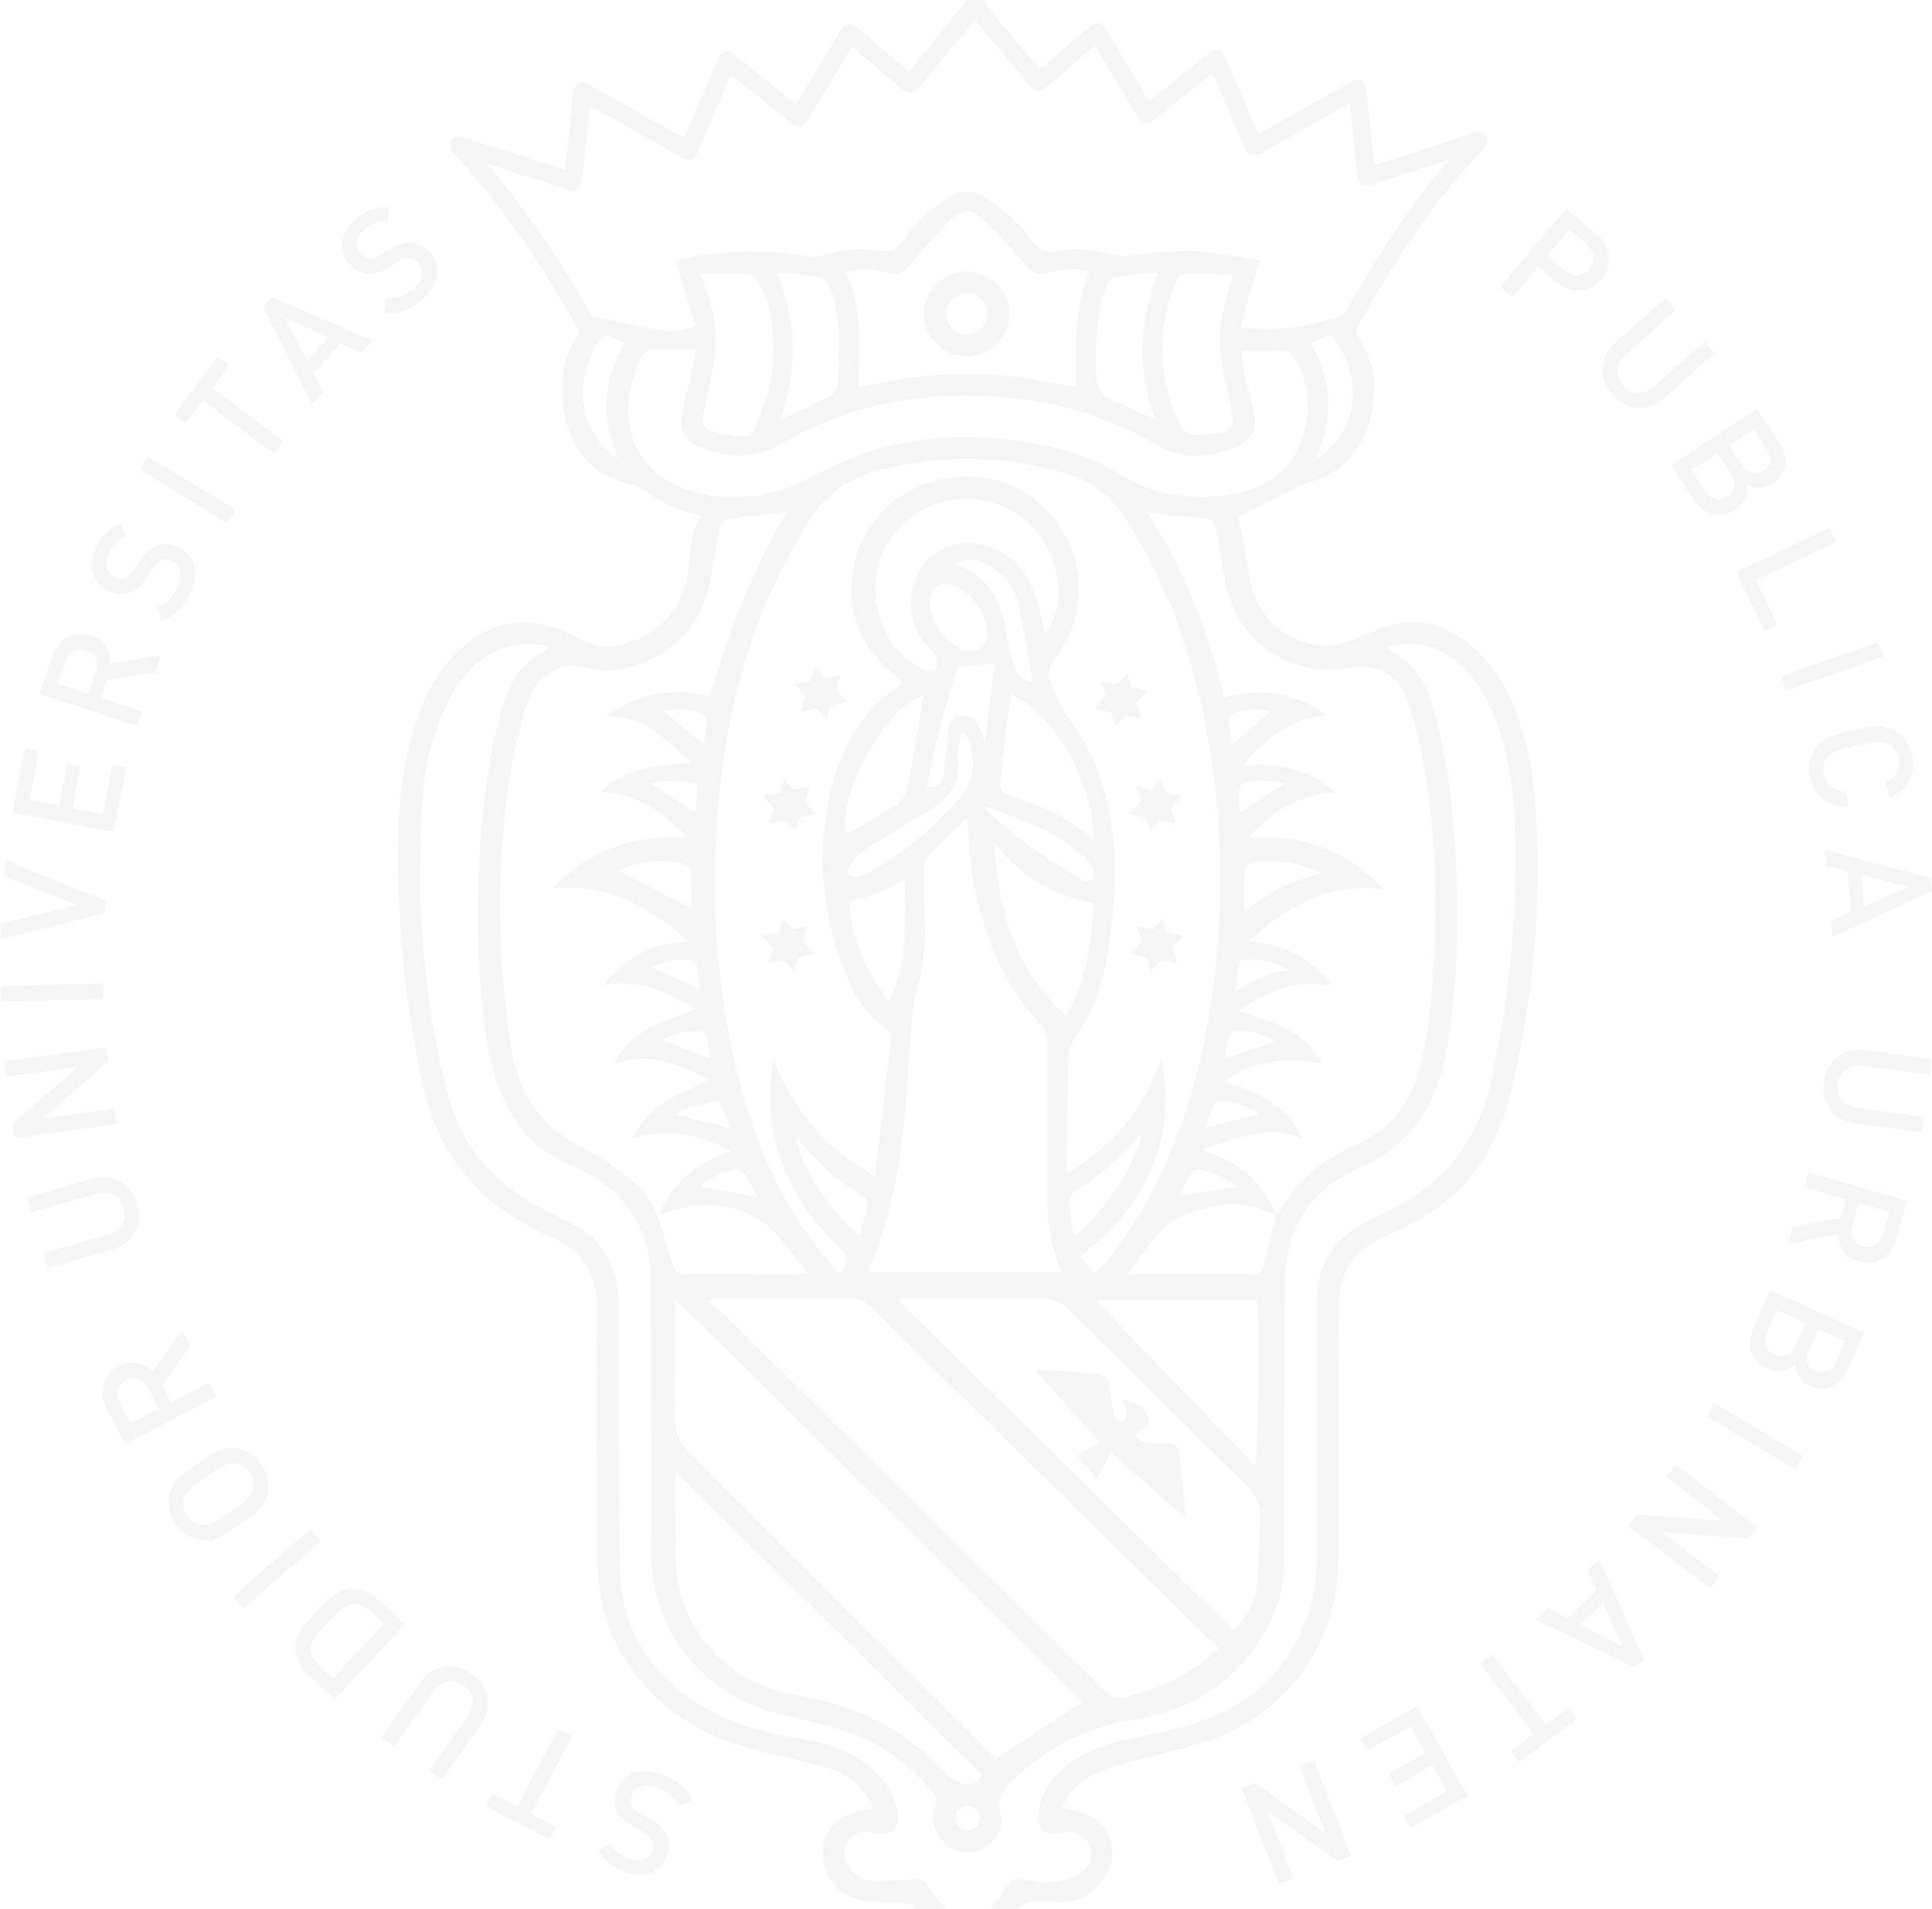 <svg width="506" height="500" viewBox="0 0 506 500" fill="none" xmlns="http://www.w3.org/2000/svg">
<path fill-rule="evenodd" clip-rule="evenodd" d="M256.366 -1C259.334 2.601 262.299 6.197 265.28 9.776C267.534 12.56 269.809 15.21 272.251 18.122C272.768 17.64 273.26 17.184 273.841 16.819C277.491 13.631 281.231 10.512 285.005 7.388C287.297 5.427 288.383 5.612 289.9 8.086C293.553 14.216 297.223 20.204 300.998 26.455C305.254 23.043 309.459 19.722 313.613 16.362C314.527 15.536 315.467 14.861 316.388 14.104C318.576 12.443 319.938 12.749 320.947 15.21C323.523 21.073 326.073 27.014 328.59 32.945C328.9 33.638 329.245 34.296 329.607 35.074C332.95 33.212 336.104 31.508 339.259 29.65C344.049 26.962 348.676 24.337 353.511 21.713C356.121 20.203 357.475 20.913 357.837 23.889C358.475 29.542 359.087 35.147 359.681 40.813C359.766 41.605 359.819 42.249 359.991 43.235C365.247 41.539 370.228 39.944 375.312 38.322C378.751 37.135 382.292 36.059 385.756 34.885C387.067 34.442 388.29 34.378 389.161 35.68C389.996 36.962 389.376 38.025 388.471 38.98C375.234 53.017 364.85 68.968 355.527 85.616C354.907 86.571 355.199 87.216 355.639 87.943C358.138 92.202 360.129 96.684 359.921 101.696C359.68 108.162 358.232 114.295 353.907 119.514C350.942 123.08 347.031 125.261 342.463 126.431C340.826 126.908 339.259 127.851 337.742 128.638C334.226 130.346 330.709 132.208 327.124 133.929C326.134 134.492 325.014 134.681 324.144 135C324.841 138.209 325.557 141.298 326.134 144.279C326.798 147.449 327.039 150.576 327.78 153.657C330.073 162.308 337.035 168.146 345.911 169.062C349.944 169.359 353.441 167.943 357.028 166.46C359.991 165.151 363.043 163.835 366.075 163.195C374.339 161.71 381.052 165.13 386.86 170.469C393.072 176.221 396.329 183.576 398.666 191.35C401.225 199.498 402.078 207.864 402.439 216.344C403.457 240.765 401.225 264.946 394.96 288.657C390.926 303.834 381.638 314.923 367.281 321.6C365.481 322.477 363.679 323.382 361.845 324.207C354.218 327.7 350.642 333.707 350.598 341.949C350.53 350.646 350.556 359.412 350.53 368.181C350.53 381.576 350.495 395.186 350.486 408.609C350.453 429.946 337.052 448.874 316.923 455.687C309.107 458.319 300.999 460.048 292.975 462.226C286.901 463.862 281.679 466.476 278.629 472.354C278.473 472.715 278.284 472.98 278.112 473.634C279.473 473.78 280.765 474.134 282.066 474.287C290.347 476.052 293.933 484.63 289.253 491.581C286.332 495.823 282.471 498.584 276.836 498.138C275.087 497.975 273.242 498.138 271.36 498.059C269.003 497.845 267.056 498.792 265.724 500.795C263.466 503.799 260.537 505.949 257.051 507.361C254.656 508.186 252.338 508.222 249.839 507.411C246.146 505.949 242.906 503.937 240.619 500.625C239.387 499.076 237.8 498.345 235.746 498.309C232.626 498.241 229.494 498.276 226.275 497.759C220.036 497.122 215.473 491.486 215.508 484.957C215.555 479.003 219.864 474.855 226.477 474.047C227.236 473.866 227.878 473.78 228.877 473.668C226.408 468.3 222.471 464.532 217.08 463.121C210.901 461.254 204.702 459.937 198.484 458.448C182.823 454.732 170.475 446.37 162.418 432.406C157.523 423.872 156.351 414.425 156.351 404.737C156.351 384.096 156.093 363.32 156.351 342.618C156.385 333.362 152.452 327.287 143.985 323.682C133.446 319.226 124.528 312.558 118.19 302.715C113.955 296.022 111.585 288.553 110.038 280.777C105.889 260.558 103.993 240.12 104.308 219.386C104.485 207.831 106.053 196.439 110.223 185.659C112.637 179.271 116.239 173.623 121.457 169.196C128.957 162.816 137.458 161.311 146.713 164.895C148.536 165.609 150.182 166.46 151.815 167.416C155.731 169.437 159.708 169.73 163.939 168.577C173.453 165.867 179.795 157.977 180.484 147.769C180.743 143.472 181.028 139.148 183.487 135.156C182.496 134.838 181.777 134.546 180.864 134.369C176.52 133.138 172.388 131.155 168.791 128.295C168.08 127.762 167.167 127.293 166.275 127.026C156.059 125.211 149.695 118.637 147.834 108.162C146.49 100.917 147.063 94.091 151.259 87.879C151.548 87.402 151.492 86.374 151.195 85.888C142.061 69.601 131.836 54.075 119.01 40.34C118.79 40.043 118.337 39.858 118.238 39.553C118.105 38.641 117.614 37.393 118.066 36.731C118.467 36.141 119.824 35.681 120.521 35.762C122.81 36.33 125.045 37.1 127.304 37.853C133.534 39.914 139.863 41.94 146.205 43.948C146.683 44.172 147.248 44.25 147.976 44.542C148.269 41.775 148.549 39.164 148.876 36.532C149.256 32.484 149.691 28.556 150.104 24.479C150.384 21.73 151.879 20.788 154.357 22.208C161.97 26.544 169.67 30.867 177.287 35.13C177.847 35.423 178.382 35.733 179.153 36.141C179.571 35.147 179.993 34.205 180.445 33.267C182.927 27.439 185.435 21.592 188.02 15.729C189.066 13.174 190.424 12.813 192.621 14.555C197.843 18.784 203.074 22.995 208.489 27.249C208.946 26.6 209.287 25.993 209.593 25.427C213.109 19.774 216.461 13.927 219.989 8.275C221.398 5.754 222.661 5.646 224.81 7.45C229.175 11.222 233.531 14.861 238.107 18.785C243.527 12.172 248.775 5.612 254.07 -0.999L256.366 -1ZM334.019 318.013C334.502 317.685 335.105 317.394 335.328 317.031C339.861 309.012 346.514 303.626 354.873 299.996C363.455 296.236 368.91 289.792 371.521 280.835C373.538 273.48 374.615 265.969 375.106 258.423C376.545 238.807 376.33 219.246 372.832 199.936C371.858 194.171 370.418 188.592 368.385 183.095C365.885 176.319 360.776 173.923 353.562 174.775C350.297 175.192 346.841 175.562 343.619 174.96C332.02 173.097 323.213 164.184 320.929 152.681C320.068 148.194 319.448 143.634 318.637 139.238C317.974 136.329 317.216 135.805 314.13 135.594C312.097 135.461 310.149 135.328 308.125 135.156C305.686 134.833 303.291 134.501 300.551 134.201C310.149 149.489 316.673 165.41 320.509 182.695C330.107 180.135 339.069 181.095 347.394 187.306C337.639 188.227 331.167 193.536 325.368 200.66C334.623 199.464 342.551 201.3 349.772 207.517C340.009 207.813 333.183 212.726 326.799 219.441C333.762 218.907 340.19 219.562 346.308 221.889C352.374 224.211 357.596 227.847 362.534 232.953C347.859 230.936 337.096 237.509 326.799 246.539C336.261 246.93 343.413 251.086 348.954 258.193C344.55 257.495 340.294 257.495 336.106 258.708C332.021 259.982 328.246 261.961 324.506 264.731C332.951 267.622 341.516 269.609 346.385 278.523C336.915 276.939 328.393 277.387 320.473 283.29C329.298 285.751 336.915 289.45 341.103 298.122C331.83 294.087 323.678 298.467 315.183 300.859C315.371 301.253 315.371 301.391 315.423 301.408C316.139 301.71 316.863 302.046 317.612 302.269C325.488 304.962 331.09 310.185 334.089 318.03C333.545 317.91 332.968 317.686 332.347 317.531C327.781 315.381 323.059 314.746 318.138 315.923C312.752 317.153 307.306 318.6 303.516 322.901C300.689 326.05 298.327 329.741 295.795 333.071C295.708 333.226 295.795 333.328 295.795 333.708H324.336C325.817 333.708 327.231 333.665 328.764 333.655C329.781 333.612 330.513 333.071 330.797 331.909C331.762 327.943 332.908 323.933 333.935 319.959C334.019 319.302 333.967 318.648 334.019 318.013ZM229.174 307.98C229.562 304.299 229.989 300.941 230.414 297.553C231.328 289.655 232.241 281.584 233.172 273.686C233.439 271.81 233.108 270.245 231.466 268.981C227.084 265.633 224.055 261.289 221.996 256.213C215.447 240.748 213.728 224.754 217.347 208.166C219.863 196.5 225.193 186.562 235.387 179.693C235.719 179.46 236.029 179.15 236.542 178.827C235.059 177.533 233.832 176.513 232.699 175.347C225.396 168.636 221.905 160.484 223.306 150.444C225.49 134.587 239.075 123.734 255.603 124.887C270.61 125.871 282.592 139.065 282.523 154.379C282.523 160.884 280.592 166.764 276.585 171.858C274.754 174.266 274.125 176.873 275.405 179.605C276.836 182.633 278.162 185.722 280.119 188.403C286.539 197.174 289.985 207.042 291.295 217.741C292.519 227.648 291.865 237.46 290.494 247.234C289.253 255.824 286.866 264.144 281.782 271.397C280.377 273.547 279.696 275.715 279.644 278.278C279.524 287.022 279.429 295.572 279.275 304.297C279.248 305.191 279.473 306.068 279.498 307.196C291.726 300.201 299.706 290.196 304.264 277.247C308.203 299.092 300.069 315.955 282.773 329.092C284.186 330.675 285.419 332.034 286.789 333.652C287.823 332.413 288.616 331.552 289.504 330.589C296.319 322.449 301.619 313.39 305.807 303.625C313.157 286.393 317.095 268.36 318.689 249.706C320.594 227.479 319.474 205.489 314.441 183.69C310.511 166.54 304.263 150.442 294.629 135.632C291.113 130.246 286.452 126.211 280.144 124.275C263.344 119.165 246.416 118.76 229.346 123.423C222.34 125.385 216.778 128.986 212.655 135.305C206.006 145.577 200.724 156.327 196.82 167.865C191.12 184.667 188.41 201.956 187.535 219.525C186.428 241.236 188.242 262.664 193.809 283.761C197.841 299.134 203.99 313.761 213.839 326.468C215.713 328.851 217.769 331.174 219.712 333.582C222.534 330.089 222.47 329.419 219.733 326.614C218.729 325.513 217.549 324.428 216.45 323.207C206.631 312.314 201.112 299.737 201.758 284.774C201.84 282.287 202.262 279.87 202.503 277.332C207.821 290.618 216.132 301.046 229.174 307.98ZM324.842 85.797C326.591 85.921 328.108 86.094 329.469 86.197C336.466 86.532 343.11 84.954 349.944 83.314C351.236 83.044 351.943 82.446 352.58 81.357C359.629 68.684 367.523 56.686 376.52 45.48C377.398 44.457 378.174 43.437 379.345 41.965C378.104 42.267 377.441 42.508 376.804 42.658C370.9 44.542 365.024 46.504 359.112 48.423C356.924 49.089 355.735 48.307 355.527 46.056C355.312 44.662 355.199 43.234 355.088 41.94C354.537 37.036 354.028 32.166 353.546 27.077C352.77 27.481 352.27 27.726 351.615 28.036C344.644 32.024 337.568 36.033 330.511 39.991C328.108 41.289 326.979 40.946 325.815 38.335C323.308 32.475 320.818 26.612 318.301 20.753C318.009 20.366 317.775 19.85 317.456 19.238C312.485 23.213 307.788 27.012 302.962 30.866C300.257 33.078 299.369 32.836 297.5 29.868C294.276 24.444 291.088 19.114 287.883 13.758C287.52 13.225 287.125 12.618 286.676 11.973C282.696 15.492 278.818 18.766 274.906 22.03C271.95 24.539 271.415 24.526 269.003 21.558C264.931 16.726 260.851 11.874 256.883 7.039C256.366 6.389 255.926 5.941 255.306 5.284C250.48 11.069 245.836 16.705 241.131 22.375C238.955 24.982 238.248 24.998 235.624 22.813C231.466 19.32 227.309 15.827 223.12 12.253C222.659 12.915 222.315 13.5 221.974 14.085C218.528 19.721 215.145 25.304 211.801 30.944C210.224 33.598 209.177 33.771 206.662 31.817C202.086 28.173 197.518 24.444 192.956 20.74C192.503 20.422 191.973 20.082 191.349 19.694C188.467 26.392 185.713 32.867 182.856 39.336C181.71 42.159 180.711 42.472 178.078 40.945C170.879 36.937 163.644 32.798 156.441 28.806C155.881 28.496 155.295 28.183 154.506 27.756C154.429 28.397 154.342 28.853 154.3 29.214C153.671 35.168 153.106 41.203 152.451 47.157C152.141 49.716 151.025 50.426 148.548 49.695C145.721 48.77 142.956 47.811 140.052 46.872C136.143 45.59 132.145 44.313 127.983 43.005C128.061 43.293 128.039 43.384 128.086 43.47C138.116 55.485 146.773 68.36 154.507 82.009C154.761 82.444 155.412 83.007 155.925 83.041C161.556 84.306 167.166 85.519 172.818 86.444C175.973 86.934 179.11 86.75 182.164 85.278C180.346 79.557 178.592 73.879 176.865 68.153C188.356 65.589 199.636 65.228 210.971 67.017C212.217 67.267 213.566 67.439 214.759 67.026C219.864 65.31 225.13 64.897 230.477 65.723C233.222 66.247 235.061 65.227 236.702 62.9C239.555 58.672 243.225 55.256 247.418 52.356C251.615 49.419 254.722 49.419 258.913 52.322C263.14 55.2 267.022 58.529 269.957 62.689C271.766 65.404 273.977 66.307 277.182 65.713C281.783 64.896 286.316 65.403 290.883 66.647C292.521 67.016 294.277 67.15 295.916 67.016C303.016 66.07 310.15 65.197 317.337 66.118C321.491 66.707 325.559 67.491 329.867 68.179C328.108 74.255 326.471 79.904 324.842 85.797ZM362.999 169.436C363.679 170.013 364.059 170.357 364.524 170.607C369.229 173.27 372.477 177.189 374.28 182.23C375.313 184.997 376.089 187.766 376.744 190.571C379.777 203.485 380.992 216.657 381.509 229.786C382.052 245.329 381.432 260.928 378.639 276.267C376.088 289.963 368.91 300.202 355.959 305.949C342.861 311.817 336.587 321.909 336.519 336.08C336.398 360.048 336.32 383.846 336.261 407.747C336.261 412.908 335.726 418.002 333.632 422.753C326.505 438.229 314.493 447.306 297.741 450.189C284.393 452.229 272.988 458.01 263.794 467.774C261.91 469.744 261.175 471.913 261.91 474.571C262.773 477.575 262.109 480.171 259.865 482.202C256.94 485.335 252.377 485.988 248.986 483.863C245.19 481.481 243.479 476.954 244.94 472.98C245.508 471.517 245.19 470.399 244.198 469.28C238.541 462.552 231.807 457.003 223.345 454.068C217.77 452.048 211.876 450.68 206.007 449.371C185.167 444.716 170.03 427.948 170.574 405.062C170.75 394.841 170.634 384.561 170.587 374.399C170.539 360.953 170.418 347.47 170.367 333.981C170.294 326.152 167.48 319.302 162.232 313.554C158.509 309.537 153.822 307.05 148.949 304.961C141.534 301.578 135.907 296.314 132.438 288.949C129.819 283.444 128.268 277.584 127.328 271.595C125.423 259.344 125.113 247.157 125.321 234.893C125.458 219.002 126.854 203.271 130.771 187.801C132.602 180.436 135.868 173.924 142.995 170.151C143.322 170.014 143.443 169.73 143.692 169.36C140.625 168.404 137.104 168.387 134.054 169.063C126.643 170.848 121.779 175.769 118.19 182.188C113.619 190.572 111.327 199.553 110.69 208.932C109.065 233.241 110.457 257.34 115.903 281.06C117.527 288.089 119.643 294.955 123.736 301.046C129.233 308.979 136.795 314.175 145.43 318.322C148.291 319.646 151.285 321.058 153.776 322.951C160.428 328.071 162.04 335.296 162.04 343.153C162.022 365.453 162.022 387.701 162.273 409.899C162.479 425.954 169.671 438.136 183.44 446.551C191.644 451.489 200.675 453.949 209.986 455.394C216.284 456.324 222.175 458.148 227.238 462.227C230.753 465.065 233.442 468.413 234.721 472.715C236.492 479.209 233.05 481.138 228.207 479.872C225.596 479.072 223.308 480.173 221.998 482.478C220.701 484.715 220.822 487.031 222.52 489.275C224.61 491.909 227.362 492.89 230.736 492.623C233.748 492.544 236.893 492.391 239.956 492.022C241.301 491.91 242.232 492.544 242.907 493.69C244.407 495.823 245.837 497.846 247.557 499.731C251.06 503.644 255.627 503.644 259.225 499.945C260.802 498.431 262.039 496.469 263.249 494.687C265.412 491.65 265.326 491.65 268.915 492.442C273.844 493.336 278.631 493.216 283.008 490.473C285.645 488.707 286.369 486.024 285.335 483.408C284.266 480.81 281.784 479.459 278.846 479.727C278.165 479.908 277.493 480.122 276.838 480.173C273.275 480.406 271.621 478.866 271.926 475.45C272.163 471.218 274.007 467.776 276.838 464.773C281.267 460.146 286.748 457.486 292.917 456.085C299.371 454.733 305.929 453.433 312.272 451.49C327.783 446.827 338.416 436.761 343.113 420.999C345.163 414.304 344.888 407.163 344.888 400.142C344.888 380.337 344.922 360.49 344.931 340.683C344.931 331.554 349.006 324.75 357.082 320.337C359.011 319.303 361.063 318.34 363.045 317.394C377.736 310.503 386.948 299.292 390.472 283.445C394.902 263.578 397.03 243.364 396.978 223.093C396.961 212.228 396.014 201.503 392.686 191.149C390.446 183.952 386.93 177.46 380.856 172.776C375.7 168.839 369.884 167.415 362.999 169.436ZM160.883 278.453C165.343 269.677 173.937 267.415 182.124 264.266C174.446 259.646 166.893 256.075 157.698 258.157C159.909 255.757 162.02 253.606 164.446 251.843C168.992 248.259 174.338 246.93 180.539 246.624C170.095 237.664 159.224 231.16 144.669 232.596C154.639 222.5 166.182 218.383 180.069 219.407C173.636 212.542 166.815 207.611 157.276 207.517C163.894 200.582 172.438 200.66 181.318 199.691C177.6 196.589 174.446 193.716 171.076 191.147C167.587 188.454 163.304 187.943 158.586 187.603C167.28 181.451 176.264 179.894 186.018 182.54C190.551 165.44 197.195 149.507 206.006 134.102C200.878 134.657 196.226 135.284 191.641 135.805C189.685 135.982 188.708 137.048 188.367 138.843C187.703 143.072 186.79 147.265 186.118 151.493C183.438 168.796 166.182 178.505 152.459 174.693C150.089 174.005 147.582 174.414 145.294 175.532C141.045 177.533 138.883 181.03 137.612 185.357C133.308 199.808 131.623 214.691 131.114 229.752C130.593 244.623 131.567 259.328 133.795 273.979C135.673 286.394 141.916 295.521 153.446 301.045C157.698 303.111 161.611 306.122 165.343 309.012C169.341 312.128 171.727 316.481 173.201 321.263C174.102 324.516 174.989 327.622 175.972 330.719C176.618 333.025 177.502 333.705 179.885 333.705C189.376 333.705 198.856 333.662 208.382 333.652C209.286 333.652 210.251 333.524 211.471 333.325C208.946 330.177 206.779 327.285 204.397 324.516C198.485 317.357 190.674 314.845 181.57 315.826C178.683 316.065 175.925 317.194 172.733 318.012C176.296 309.304 182.75 304.298 191.643 301.44C183.155 297.175 174.775 294.953 165.301 298.431C167.816 294.196 170.475 290.686 174.267 288.551C177.929 286.35 181.88 284.742 185.77 282.875C178.26 278.418 170.095 275.63 160.883 278.453ZM319.292 431.606C317.973 430.47 316.88 429.454 315.863 428.526C297.361 410.286 278.818 392.039 260.26 373.882C249.843 363.628 239.468 353.458 229.071 343.135C227.412 341.482 225.593 340.167 223.146 340.167C211.229 340.149 199.38 340.149 187.449 340.167C186.915 340.167 186.364 340.518 185.433 340.778C187.174 342.119 188.63 343.153 189.867 344.416C218.394 372.558 246.822 400.744 275.284 428.888C279.92 433.471 284.591 438.014 289.193 442.696C291.037 444.553 293.123 445.294 295.691 444.296C296.776 443.677 297.992 443.634 299.085 443.229C306.755 441.053 313.389 437.155 319.292 431.606ZM283.574 445.759C248.274 410.845 212.767 375.709 176.924 340.175C176.847 341.277 176.782 341.879 176.782 342.463C176.769 351.894 176.782 361.391 176.618 370.874C176.618 374.754 177.936 377.979 180.798 380.665C207.072 406.923 233.419 433.232 259.593 459.353C260.201 459.954 260.447 460.627 260.851 461.289C260.89 461.073 261.023 460.627 261.131 460.436C268.547 455.498 275.965 450.818 283.574 445.759ZM278.18 333.275C273.975 324.301 274.25 315.06 274.25 305.736C274.25 295.067 274.25 284.44 274.25 273.686C274.25 271.717 273.91 269.781 272.548 268.24C261.175 255.825 255.96 240.863 254.069 224.473C253.673 220.942 253.518 217.401 253.298 214.352C249.963 217.402 246.43 220.551 243.161 223.889C242.247 224.771 242.035 226.634 241.984 228.023C241.924 232.716 242.096 237.508 242.247 242.167C242.462 247.811 241.678 253.27 240.286 258.673C239.67 260.978 239.128 263.25 238.968 265.538C238.205 274.117 237.701 282.72 237.012 291.262C235.771 304.795 233.44 318.063 228.222 330.788C227.938 331.553 227.749 332.336 227.477 333.275H278.18ZM182.4 91.505C178.26 91.505 174.489 91.48 170.749 91.561C169.224 91.613 168.139 92.508 167.639 94.069C166.833 96.456 165.872 98.952 165.278 101.386C162.124 114.28 168.88 125.438 181.746 128.755C192.288 131.551 202.401 130.248 212.07 125.245C216.322 123.081 220.596 120.814 225.043 119.179C239.606 113.953 254.453 113.307 269.611 115.91C278.163 117.278 286.178 119.829 293.631 124.41C303.257 130.265 313.839 131.397 324.791 128.944C343.783 124.728 345.618 104.145 339.069 93.742C338.544 92.916 337.587 91.945 336.88 91.88C333.055 91.764 329.298 91.79 325.152 91.79C325.299 93.434 325.299 94.939 325.617 96.354C326.471 100.139 327.444 103.869 328.297 107.577C329.357 112.004 328.004 115.11 324.144 116.882C316.82 120.04 309.495 120.47 302.412 116.259C290.83 109.415 278.284 105.616 264.828 104.209C243.681 102.085 223.655 105.19 205.076 115.979C198.277 119.945 191.267 120.268 183.977 117.317C178.806 115.256 177.6 112.723 178.901 107.221C180.069 102.084 181.198 96.934 182.4 91.505ZM234.939 340.226C264.452 369.375 293.794 398.172 323.11 426.934C326.151 423.51 328.805 419.982 329.245 415.404C329.744 409.486 329.71 403.531 330.038 397.586C330.167 394.103 328.986 391.418 326.471 389.061C310.994 373.747 295.5 358.414 280.119 343.117C277.973 340.967 275.543 339.986 272.605 339.986C260.722 340.149 248.874 340.149 237.012 340.149C236.524 340.149 236.016 340.167 234.939 340.226ZM176.95 385.431C176.863 386.496 176.781 387.161 176.781 387.874C176.846 394.757 176.95 401.639 176.95 408.505C177.057 419.327 181.71 428.017 189.431 435.158C195.451 440.569 202.831 443.005 210.659 444.34C224.908 447.109 237.347 453.029 247.167 464.033C248.295 465.185 249.885 466.176 251.393 466.856C253.673 467.775 255.96 467.078 257.262 464.98C230.639 438.462 203.973 412.135 176.95 385.431ZM224.939 101.572C243.871 96.702 262.802 96.874 281.747 101.503C281.747 91.115 281.281 80.884 285.332 71.149C281.747 70.285 278.231 70.268 274.949 71.347C271.949 72.303 270.178 71.31 268.236 68.969C264.772 64.74 260.894 60.761 256.939 57.01C253.988 54.295 251.7 54.631 248.818 57.582C245.311 61.406 241.768 65.136 238.55 69.197C236.702 71.541 234.94 72.239 232.113 71.287C228.692 70.268 225.202 70.268 221.432 71.257C226.249 80.928 224.607 91.135 224.939 101.572ZM286.961 340.485C300.999 355.111 314.769 369.409 328.694 383.847C329.539 382.539 329.952 344.073 329.194 340.485H286.961ZM273.664 166.06C273.975 165.577 274.25 165.35 274.445 165.044C277.267 160.583 277.525 155.597 276.767 150.577C274.479 137.022 261.175 128.187 247.796 131.25C234.224 134.291 226.335 147.54 230.173 161C232.113 167.749 236.072 172.813 242.673 175.614C244.383 176.345 245.254 175.88 245.508 174.147C245.508 173.097 245.116 171.974 244.582 171.015C244.198 170.267 243.427 169.729 242.829 169.062C237.986 164.003 237.077 155.36 240.924 149.162C244.405 143.359 251.669 140.859 258.623 142.972C265.741 145.179 269.507 150.465 271.549 157.249C272.36 160.033 272.928 162.881 273.664 166.06ZM183.486 71.76C184.136 73.403 184.455 74.497 184.796 75.499C187.264 82.081 188.053 88.874 186.855 95.774C186.083 100.144 184.989 104.454 184.097 108.743C183.58 111.037 184.455 112.408 186.686 113.024C188.544 113.591 190.461 113.931 192.417 114.202C195.885 114.658 196.769 114.202 198.178 111.036C201.473 103.731 203.072 96.04 202.417 87.995C202.081 83.133 201.349 78.329 198.738 74.052C198.178 73.167 197.044 71.928 196.178 71.88C192.021 71.589 188.001 71.76 183.486 71.76ZM322.903 72.139C318.991 71.928 315.269 71.605 311.46 71.562C309.632 71.477 308.426 72.534 307.789 74.19C302.894 86.92 303.257 99.373 309.168 111.667C309.702 112.64 311.124 113.762 312.132 113.84C314.699 113.952 317.242 113.676 319.628 113.306C322.118 112.897 323.058 111.512 322.834 109.078C322.558 106.785 321.956 104.513 321.49 102.212C319.938 95.548 318.637 88.872 320.25 82.01C320.929 78.754 321.921 75.55 322.903 72.139ZM260.334 220.603C261.467 237.883 265.422 253.889 279.3 265.918C284.591 256.712 285.78 246.642 286.65 236.493C275.561 234.751 267.094 229.159 260.334 220.603ZM286.315 220.043C286.591 215.638 285.737 211.741 284.574 208.136C281.748 199.356 277.491 191.285 270.317 185.28C268.736 183.926 266.827 182.991 264.776 181.659C263.794 189.445 262.843 196.75 262.109 203.933C261.769 206.923 262.312 207.78 265.216 208.696C272.768 211.092 280.049 214.132 286.315 220.043ZM303.291 71.361C300.343 71.589 297.74 71.864 295.087 72.096C290.778 72.535 290.244 72.909 288.986 77.087C286.96 83.775 286.96 90.745 287.089 97.649C287.125 101.387 288.279 103.869 292.071 105.173C294.474 105.914 296.775 107.276 299.084 108.377C300.084 108.756 301.11 109.212 302.523 109.767C297.758 96.685 298.258 84.18 303.291 71.361ZM204.374 109.965C209.234 107.694 213.616 105.779 217.86 103.465C218.743 102.927 219.402 101.258 219.454 100.105C219.734 96.535 219.734 92.891 219.734 89.308C219.734 84.834 219.213 80.395 217.649 76.144C216.731 73.537 214.921 72.225 212.081 72.157C210.224 72.109 208.294 71.76 206.394 71.589C205.562 71.507 204.68 71.455 203.482 71.361C208.626 84.153 209.023 96.758 204.374 109.965ZM241.957 182.188C232.448 184.274 219.053 208.166 221.681 218.292C221.996 218.258 222.216 218.25 222.401 218.06C226.571 215.656 230.815 213.384 234.787 210.778C236.016 210.107 237.011 208.489 237.347 207.134C238.446 202.527 239.191 197.842 239.984 193.183C240.674 189.565 241.299 185.96 241.957 182.188ZM232.853 262.269C237.911 251.567 237.011 240.985 237.011 229.998C236.269 230.539 235.719 230.837 235.175 231.151C231.806 233.241 228.204 234.893 224.223 235.547C222.659 235.749 222.339 236.214 222.448 237.741C223.499 246.099 226.571 253.65 231.539 260.411C231.88 260.979 232.272 261.41 232.853 262.269ZM252.376 191.97C252.053 191.948 251.867 191.919 251.67 191.901C251.394 193.906 250.623 196.035 250.85 197.932C251.734 204.466 249.101 208.828 243.642 212.081C237.912 215.437 232.173 218.908 226.571 222.534C225.042 223.485 223.797 224.957 222.694 226.432C222.232 227.077 221.996 228.531 222.43 229.065C222.853 229.692 224.288 229.692 225.158 229.534C226.476 229.194 227.747 228.566 228.876 227.831C237.506 222.823 244.857 216.302 251.419 208.864C252.293 207.93 253.021 206.864 253.517 205.745C255.694 201.287 255.134 195.084 252.376 191.97ZM242.712 206.303C245.836 206.179 247.063 205.15 247.249 202.565C247.684 198.737 247.994 195.045 248.429 191.217C248.645 188.877 249.752 187.621 251.837 187.401C254.069 187.147 255.513 187.951 256.379 190.223C256.939 191.432 257.262 192.662 257.663 193.863H257.973C258.896 187.091 259.7 180.286 260.537 173.704C257.611 174.001 255.005 174.414 252.381 174.521C251.123 174.552 250.705 174.922 250.399 176.109C249.059 180.803 247.456 185.466 246.263 190.224C244.939 195.445 243.871 200.784 242.712 206.303ZM258.572 165.608C258.572 160.885 254.362 155.116 249.734 153.408C245.96 152.1 243.63 153.705 243.556 157.633C243.362 162.562 247.795 168.71 252.388 170.164C256.06 171.308 258.572 169.39 258.572 165.608ZM344.722 119.829L345.083 120.155C345.764 119.596 346.549 119.179 347.203 118.512C355.424 111.345 356.691 99.859 350.383 90.017C348.857 87.569 348.374 87.509 345.859 88.765C345.083 89.148 344.221 89.501 343.256 89.833C349.004 99.623 349.358 109.638 344.722 119.829ZM161.921 120.155C159.982 115.273 158.668 110.24 158.883 104.936C159.065 99.623 160.921 94.668 163.571 89.833C162.085 89.196 160.818 88.49 159.431 88.039C158.892 87.88 157.698 88.177 157.414 88.551C153.601 94.384 151.49 100.652 153.123 107.775C154.429 112.998 157.358 117.2 161.921 120.155ZM270.317 178.784C270.317 178.246 270.36 178.015 270.317 177.803C269.18 171.334 268.111 164.821 266.727 158.445C265.668 153.364 262.501 149.558 257.662 147.54C255.289 146.422 252.725 146.323 250.079 147.54C250.454 147.794 250.734 147.949 250.992 148.1C257.903 150.681 261.54 155.92 262.962 162.937C263.694 166.541 264.439 170.094 265.28 173.635C265.901 176.221 267.517 177.967 270.317 178.784ZM258.244 211.134C258.17 211.371 258.067 211.478 257.904 211.727C261.355 214.691 264.583 217.96 268.236 220.551C272.928 224.027 277.973 227.076 282.884 230.285C284.221 231.089 285.685 230.887 286.453 229.769C286.901 229.106 286.212 227.718 285.97 226.634C285.841 226.31 285.419 226.091 285.228 225.768C277.973 217.604 267.782 215.006 258.244 211.134ZM281.101 323.235C281.334 323.312 281.499 323.483 281.747 323.569C289.581 316.377 295.742 307.919 299.222 297.226C298.567 297.483 298.395 297.483 298.395 297.519C293.45 303.213 287.736 307.946 281.42 311.99C280.67 312.471 280.119 313.891 280.119 314.846C280.231 317.685 280.765 320.464 281.101 323.235ZM225.201 323.862C225.761 321.375 226.261 319.259 226.817 317.031C227.476 314.26 227.309 313.926 224.939 312.471C219.096 308.874 214.158 304.513 209.867 299.29C209.544 298.877 209.285 298.447 208.945 298.026C208.837 298.121 208.626 298.223 208.553 298.431C211.229 308.566 217.174 316.688 225.201 323.862ZM161.921 228.023C168.406 231.301 174.709 234.605 181.064 237.9C181.064 234.893 181.198 231.633 180.926 228.38C180.862 227.541 179.759 226.345 178.914 226.109C173.033 224.771 167.208 225.446 161.921 228.023ZM325.833 238.808C332.02 233.913 338.543 230.363 346.385 228.685C340.112 225.644 334.002 224.905 327.781 226.092C327.109 226.277 326.023 227.245 325.954 227.903C325.816 231.361 325.833 234.893 325.833 238.808ZM198.355 313.47C197.368 311.705 196.382 309.537 195.166 307.568C194.697 306.913 193.607 306.123 192.956 306.258C189.216 306.895 185.783 308.212 183.426 310.82C188.355 311.705 193.271 312.558 198.355 313.47ZM323.92 310.94C320.818 308.212 317.63 306.81 313.941 306.329C313.407 306.286 312.441 306.5 312.201 306.862C311.089 308.719 310.045 310.699 308.788 313.057C314.07 312.316 318.801 311.705 323.92 310.94ZM323.677 259.724C328.09 256.506 332.468 254.759 337.569 254.131C334.587 251.996 328.35 250.637 325.264 251.456C324.886 251.497 324.471 251.996 324.455 252.35C324.161 254.689 323.902 257.005 323.677 259.724ZM176.782 291.813C181.857 293.13 186.429 294.215 191.314 295.522C190.617 293.499 190 291.848 189.359 290.197C188.764 288.699 187.726 288.193 186.196 288.631C184.033 289.112 181.857 289.655 179.591 290.307C178.798 290.531 177.997 291.151 176.782 291.813ZM182.676 205.567C178.699 204.238 174.79 203.958 170.418 205.219C174.447 207.831 178.234 210.235 182.163 212.795C182.374 210.123 182.495 207.929 182.676 205.567ZM183.236 259.043C183.033 257.159 182.775 255.103 182.495 253.064C182.448 251.868 181.857 251.456 180.711 251.334C176.993 250.998 173.619 251.705 170.633 253.4C174.666 255.171 178.901 257.091 183.236 259.043ZM329.711 291.849C326.472 289.312 323.214 288.553 319.628 288.364C319.146 288.364 318.302 288.657 318.026 289.113C317.242 290.962 316.492 292.924 315.587 295.35C320.594 294.085 324.886 292.975 329.711 291.849ZM320.594 277.282C325.015 275.716 329.41 274.228 333.881 272.706C330.728 270.796 327.333 269.764 323.523 270.057C322.912 270.107 322.041 270.762 321.904 271.399C321.24 273.412 320.929 275.519 320.594 277.282ZM336.363 205.219C332.657 204.256 329.314 204.053 326.073 204.948C325.368 205.219 324.47 206.222 324.418 206.863C324.264 208.777 324.54 210.691 324.781 212.825C328.745 210.235 332.347 207.831 336.363 205.219ZM184.472 195.136C184.684 192.989 184.916 190.684 184.916 188.39C184.916 187.849 184.154 186.967 183.581 186.739C180.272 185.44 176.95 185.517 173.813 186.248C177.285 189.152 180.862 192.086 184.472 195.136ZM332.778 186.278C329.814 185.603 326.659 185.603 323.523 186.656C322.852 186.966 321.783 187.801 321.826 188.334C321.886 190.657 322.23 192.988 322.506 195.135C326.022 192.086 329.409 189.195 332.778 186.278ZM173.619 272.499C177.812 274.117 181.944 275.666 186.321 277.386C185.843 275.348 185.434 273.325 184.847 271.261C184.796 270.762 184.137 270.125 183.762 270.107C179.962 269.764 176.536 270.418 173.619 272.499ZM253.298 472.929C251.531 472.98 250.122 474.409 250.226 476.266C250.29 478.09 251.669 479.415 253.332 479.415C255.111 479.312 256.597 477.71 256.597 476.103C256.564 474.305 254.94 472.868 253.298 472.929Z" fill="black" fill-opacity="0.04"/>
<path fill-rule="evenodd" clip-rule="evenodd" d="M290.882 380.269C289.728 382.659 288.599 384.827 287.341 387.28C285.556 385.181 283.901 383.194 282.065 381.206C284.031 379.923 285.996 378.857 288.038 377.634C282.402 371.362 276.835 365.238 270.971 358.672C273.259 358.749 275.146 358.879 276.938 359.049C280.326 359.248 283.677 359.454 286.96 359.783C289.503 360.066 290.132 360.72 290.536 363.164C290.882 365.538 291.217 367.895 291.64 370.201C291.864 371.026 292.441 371.818 293.088 372.231C293.397 372.455 294.629 371.973 294.81 371.561C295.138 370.794 295.138 369.831 294.862 368.962C294.724 368.198 294.13 367.447 293.621 366.605C296.318 366.244 300.429 368.962 300.842 371.405C300.946 371.973 300.514 372.763 300.032 373.401C299.274 374.141 298.206 374.796 297.189 375.672C297.981 377.359 299.429 377.858 301.118 377.978C302.669 378.055 304.263 377.978 305.909 377.978C307.606 378.098 308.658 378.89 308.839 380.801C309.399 385.876 309.949 391.004 310.476 396.201C310.51 396.423 310.476 396.648 310.339 397.44C303.721 391.634 297.413 386.05 290.882 380.269Z" fill="black" fill-opacity="0.04"/>
<path fill-rule="evenodd" clip-rule="evenodd" d="M264.375 82.317C264.375 88.318 259.257 93.368 253.251 93.36C247.124 93.36 241.923 88.223 241.945 82.124C242.035 76.144 247.133 71.094 253.19 71.085C259.257 71.02 264.44 76.144 264.375 82.317ZM253.285 76.802C250.398 76.759 247.796 79.288 247.723 82.124C247.623 84.971 250.342 87.685 253.285 87.669C256.202 87.669 258.623 85.156 258.623 82.227C258.623 79.275 256.202 76.802 253.285 76.802Z" fill="black" fill-opacity="0.04"/>
<path d="M305.592 244.254L304.462 240.61L301.963 243.441L297.74 242.55L299.051 246.624L296.121 249.88L300.343 250.741L301.533 254.303L304.101 251.497L308.323 252.35L307.013 248.259L309.813 245.084L305.592 244.254Z" fill="black" fill-opacity="0.04"/>
<path d="M201.112 252.35L205.335 251.497L207.769 254.251L208.945 250.741L213.288 249.76L210.337 246.624L211.689 242.55L207.472 243.441L205.02 240.61L203.732 244.254L199.466 245.084L202.418 248.344L201.112 252.35Z" fill="black" fill-opacity="0.04"/>
<path d="M292.191 190.125L294.785 187.306L298.887 188.193L297.647 184.076L300.507 180.884L298.714 180.48H289.037L289.692 182.295L286.711 185.659L290.994 186.55L292.191 190.125Z" fill="black" fill-opacity="0.04"/>
<path d="M298.714 209.844L295.794 213.165L300.032 214.038L301.222 217.638L303.747 214.851L307.908 215.689L306.634 211.693L309.529 208.488L305.255 207.517L304.082 203.959L301.533 206.78L297.413 205.864L298.714 209.844Z" fill="black" fill-opacity="0.04"/>
<path d="M201.5 215.689L205.675 214.851L208.294 217.638L209.397 214.038L213.728 213.165L210.836 209.956L212.082 205.864L207.924 206.78L205.36 203.959L204.21 207.559L199.876 208.488L202.805 211.741L201.5 215.689Z" fill="black" fill-opacity="0.04"/>
<path d="M210.97 182.424L209.708 186.429L213.905 185.603L216.451 188.334L217.588 184.734L221.905 183.817L218.993 180.746L219.053 180.48H209.286L210.97 182.424Z" fill="black" fill-opacity="0.04"/>
<path d="M296.224 180.088L295.139 176.44L292.519 179.24L288.305 178.359L289.037 180.48H298.714L296.224 180.088Z" fill="black" fill-opacity="0.04"/>
<path d="M219.053 180.48L220.307 176.621L216.132 177.533L213.533 174.642L212.315 178.294L208.118 179.15L209.286 180.48H219.053Z" fill="black" fill-opacity="0.04"/>
<path d="M173.511 464.721C177.285 466.175 179.651 468.111 181.197 471.518L177.617 472.98C176.535 470.382 174.687 469.092 172.11 468.162C168.823 466.975 166.453 467.627 165.526 469.976C165.074 471.043 165.018 472.222 165.526 472.98C165.854 473.823 166.453 474.286 167.814 475.028L170.641 476.689C172.566 477.66 173.963 479.002 174.665 480.457C175.419 482.117 175.419 484.011 174.665 486.024C173.006 490.378 168.659 492.149 163.432 490.118C160.072 488.829 158.068 487.244 156.711 484.294L160.029 482.797C161.002 484.913 162.619 486.024 164.816 486.814C167.815 488.003 170.064 486.944 170.861 484.714C171.218 483.812 171.27 482.796 170.783 482.116C170.418 481.239 169.483 480.405 168.461 479.725L165.746 478.21C163.571 476.954 162.416 475.94 161.71 474.571C160.818 472.962 160.857 470.898 161.628 468.608C163.433 464.033 168.238 462.708 173.511 464.721Z" fill="black" fill-opacity="0.04"/>
<path d="M135.483 473.135L146.259 452.693L149.866 454.568L139.077 474.967L145.605 478.539L143.95 481.772L127.181 472.98L128.922 469.744L135.483 473.135Z" fill="black" fill-opacity="0.04"/>
<path d="M123.437 438.429C127.983 441.524 129.258 446.903 126.027 451.488L115.811 466.012L112.386 463.791L122.571 449.303C124.67 446.292 124.101 443.229 121.421 441.321C118.599 439.392 115.526 439.892 113.459 442.936L103.299 457.348L99.925 454.966L110.223 440.398C113.398 435.848 118.977 435.158 123.437 438.429Z" fill="black" fill-opacity="0.04"/>
<path d="M92.226 416.008C94.677 415.921 96.961 416.937 99.033 418.899L106.017 425.334L87.68 444.984L80.696 438.531C78.692 436.656 77.404 434.48 77.378 431.925C77.175 427.974 79.985 425.205 82.634 422.287C85.28 419.525 88.171 416.213 92.226 416.008ZM81.389 431.803C81.372 433.446 82.121 434.867 83.565 436.208L87.175 439.616L100.532 425.248L96.882 421.9C95.439 420.586 93.978 419.982 92.298 420.12C90.144 420.198 88.171 422.357 85.645 425.075C83.134 427.836 81.432 429.67 81.389 431.803Z" fill="black" fill-opacity="0.04"/>
<path d="M84.039 403.583L63.733 421.22L61.057 418.158L81.329 400.487L84.039 403.583Z" fill="black" fill-opacity="0.04"/>
<path d="M62.035 379.27C64.633 379.751 66.788 381.11 68.451 383.477C70.113 385.79 70.57 388.381 70.2 390.937C69.536 394.602 67.012 396.22 62.768 399.178C58.554 402.174 56.158 403.928 52.487 403.31C49.915 402.826 47.674 401.458 46.046 399.178C44.404 396.821 43.814 394.276 44.318 391.659C44.977 388.08 47.403 386.376 51.652 383.39C55.887 380.457 58.334 378.624 62.035 379.27ZM48.066 392.811C47.786 394.171 48.118 395.771 49.005 397.088C49.953 398.352 51.285 399.178 52.699 399.376C54.607 399.659 56.02 398.989 60.423 395.917C64.891 392.725 65.947 391.659 66.335 389.732C66.619 388.407 66.326 386.832 65.422 385.499C64.534 384.226 63.147 383.477 61.742 383.194C59.799 382.934 58.441 383.64 54.021 386.799C49.635 389.851 48.528 390.937 48.066 392.811Z" fill="black" fill-opacity="0.04"/>
<path d="M49.876 352.548L42.44 362.751L44.723 367.31L54.853 362.054L56.723 365.694L32.793 378.099L28.018 368.843C25.645 364.283 27.101 359.955 31.1 357.768C34.577 356.074 37.839 356.969 39.924 359.292L47.674 348.332L49.876 352.548ZM31.341 367.447L34.215 372.764L41.664 368.843L38.859 363.56C37.554 361.109 35.387 360.24 32.991 361.391C30.69 362.673 30.104 364.988 31.341 367.447Z" fill="black" fill-opacity="0.04"/>
<path d="M35.921 315.379C37.489 320.594 34.956 325.671 29.721 327.166L12.461 332.122L11.404 328.155L28.402 323.312C31.802 322.314 33.314 319.646 32.388 316.395C31.496 313.152 28.743 311.646 25.291 312.635L8.289 317.445L7.186 313.555L24.339 308.635C29.721 307.155 34.443 310.184 35.921 315.379Z" fill="black" fill-opacity="0.04"/>
<path d="M28.294 277.954L11.172 292.924L30.022 290.308L30.531 294.3L3.899 298.027L3.305 294.3L20.375 279.416L1.642 281.98L1.056 277.918L27.765 274.324L28.294 277.954Z" fill="black" fill-opacity="0.04"/>
<path d="M27.118 261.633L0.276 262.269L0.125 258.243L27.101 257.494L27.118 261.633Z" fill="black" fill-opacity="0.04"/>
<path d="M27.765 235.994L27.446 239.122L0 246.03L0.336 241.814L20.246 237.087L1.211 229.464L1.487 225.175L27.765 235.994Z" fill="black" fill-opacity="0.04"/>
<path d="M29.721 217.961L3.287 212.743L6.609 195.815L10.224 196.547L7.747 209.457L15.412 210.911L17.644 200.001L21.181 200.66L18.94 211.641L26.933 213.165L29.436 200.35L33.035 201.007L29.721 217.961Z" fill="black" fill-opacity="0.04"/>
<path d="M40.682 176.221L28.079 177.933L26.455 182.76L37.226 186.342L35.921 190.223L10.453 181.744L13.723 171.859C15.361 167.053 19.544 164.985 23.831 166.46C27.467 167.669 29.057 170.676 28.945 173.773L42.129 171.652L40.682 176.221ZM17.101 173.27L15.197 179.051L23.198 181.744L25.136 175.932C25.981 173.356 25.136 171.132 22.53 170.34C20.057 169.436 17.959 170.676 17.101 173.27Z" fill="black" fill-opacity="0.04"/>
<path d="M49.721 155.529C47.984 159.147 45.852 161.35 42.422 162.528L41.151 158.945C43.754 157.977 45.283 156.33 46.455 153.839C47.984 150.694 47.541 148.195 45.171 147.059C44.085 146.543 43.09 146.422 42.172 146.823C41.353 147.166 40.806 147.592 39.867 148.926L38.14 151.619C36.894 153.408 35.451 154.716 33.964 155.271C32.284 155.921 30.388 155.71 28.402 154.75C24.205 152.772 22.852 148.272 25.253 143.291C26.777 140.026 28.743 138.21 31.672 137.114L32.861 140.567C30.69 141.321 29.393 142.908 28.402 144.952C27.075 147.795 27.898 150.144 30.048 151.116C30.97 151.559 31.861 151.714 32.71 151.34C33.628 150.978 34.481 150.144 35.227 149.163L36.893 146.544C38.354 144.534 39.517 143.554 40.905 142.973C42.765 142.182 44.722 142.336 46.846 143.347C51.26 145.579 52.238 150.466 49.721 155.529Z" fill="black" fill-opacity="0.04"/>
<path d="M59.458 137.023L36.571 122.926L38.644 119.488L61.678 133.508L59.458 137.023Z" fill="black" fill-opacity="0.04"/>
<path d="M55.512 101.572L74.117 115.574L71.665 118.809L53.125 104.832L48.657 110.696L45.719 108.463L57.132 93.433L60.083 95.665L55.512 101.572Z" fill="black" fill-opacity="0.04"/>
<path d="M94.552 92.379L89.356 89.927L81.959 97.648L84.634 102.685L81.631 105.83L68.92 80.166L71.178 77.796L97.59 89.196L94.552 92.379ZM74.561 83.1L80.325 94.384L86.051 88.378L74.561 83.1Z" fill="black" fill-opacity="0.04"/>
<path d="M110.347 78.664C107.154 81.185 104.358 82.36 100.666 81.93L101.14 78.096C103.828 78.445 105.914 77.451 108.059 75.799C110.774 73.536 111.407 71.084 109.753 69.053C109.05 68.132 108.124 67.638 107.163 67.583C106.263 67.493 105.556 67.677 104.147 68.572L101.476 70.224C99.584 71.308 97.68 71.88 96.082 71.734C94.358 71.588 92.734 70.671 91.389 68.967C88.434 65.406 89.02 60.738 93.371 57.245C96.073 54.974 98.598 54.074 101.773 54.324L101.369 57.907C99.046 57.778 97.297 58.549 95.509 60.032C93.044 62.046 92.799 64.532 94.359 66.373C94.967 67.126 95.703 67.676 96.659 67.676C97.616 67.676 98.745 67.362 99.899 66.708L102.51 65.113C104.703 63.843 106.108 63.448 107.694 63.491C109.662 63.586 111.364 64.656 112.889 66.399C115.945 70.268 114.665 75.111 110.347 78.664Z" fill="black" fill-opacity="0.04"/>
<path d="M407.472 73.769L402.845 69.842L396.011 77.912L392.849 75.249L410.246 54.683L418.054 61.264C422.086 64.714 422.431 69.511 419.364 73.107C416.33 76.694 411.531 77.142 407.472 73.769ZM415.503 63.974L411.023 60.18L405.179 67.019L409.712 70.805C411.926 72.565 414.4 72.565 416.244 70.444C418.089 68.327 417.632 65.725 415.503 63.974Z" fill="black" fill-opacity="0.04"/>
<path d="M422.328 103.335C418.683 99.305 418.709 93.734 422.794 89.991L436.158 78.097L438.873 81.168L425.723 92.891C423.061 95.317 422.794 98.345 425.051 100.917C427.344 103.452 430.446 103.55 433.169 101.257L446.285 89.531L449.008 92.499L435.72 104.402C431.583 108.085 426.016 107.443 422.328 103.335Z" fill="black" fill-opacity="0.04"/>
<path d="M443.665 130.914L437.702 121.777L460.158 107.052L465.863 115.754C468.672 119.897 468.068 124.069 464.242 126.634C461.83 128.221 459.02 127.825 457.443 126.685C457.926 128.943 457.357 131.61 454.454 133.507C450.369 136.214 446.284 134.838 443.665 130.914ZM453.419 124.07L449.877 118.714L443.027 123.183L446.559 128.612C448.093 130.913 450.428 131.275 452.454 129.955C454.435 128.652 454.944 126.397 453.419 124.07ZM462.639 117.518L459.34 112.408L452.868 116.666L456.22 121.769C457.711 123.894 459.761 124.664 461.898 123.296C463.915 121.923 464.121 119.661 462.639 117.518Z" fill="black" fill-opacity="0.04"/>
<path d="M454.772 149.808L479.08 138.266L480.873 141.978L459.864 151.912L465.414 163.582L462.122 165.152L454.772 149.808Z" fill="black" fill-opacity="0.04"/>
<path d="M466.518 177.029L491.989 168.121L493.299 171.975L467.836 180.845L466.518 177.029Z" fill="black" fill-opacity="0.04"/>
<path d="M474.031 203.713C473.429 201.007 473.928 198.396 475.332 196.155C477.297 193.028 480.236 192.426 485.267 191.234C490.369 190.146 493.3 189.445 496.419 191.432C498.589 192.835 500.158 194.942 500.805 197.713C501.83 202.505 499.832 206.781 494.842 208.828L493.937 204.85C496.419 203.594 497.867 201.327 497.211 198.487C496.876 196.951 495.902 195.703 494.73 194.977C493.006 194.018 491.438 194.074 486.13 195.231C480.891 196.44 479.477 197.094 478.314 198.702C477.59 199.809 477.297 201.322 477.625 202.936C478.288 205.865 480.563 207.186 483.372 207.186L484.235 211.234C478.839 211.513 475.116 208.488 474.031 203.713Z" fill="black" fill-opacity="0.04"/>
<path d="M479.589 241.066L484.802 238.808L483.906 228.251L478.339 226.818L477.96 222.5L505.691 229.998L506 233.241L479.934 245.415L479.589 241.066ZM499.806 232.29L487.44 229.107L488.197 237.41L499.806 232.29Z" fill="black" fill-opacity="0.04"/>
<path d="M477.633 283.409C478.375 277.918 482.613 274.324 488.129 274.986L505.871 277.335L505.38 281.447L487.766 279.108C484.217 278.609 481.751 280.535 481.286 283.821C480.891 287.125 482.838 289.655 486.388 290.155L503.847 292.478L503.363 296.485L485.647 294.197C480.115 293.431 476.961 288.794 477.633 283.409Z" fill="black" fill-opacity="0.04"/>
<path d="M469.55 321.263L482.046 318.994L483.458 314.09L472.497 310.941L473.688 306.982L499.495 314.434L496.677 324.431C495.264 329.352 491.24 331.554 486.785 330.359C483.148 329.232 481.39 326.298 481.459 323.2L468.24 325.825L469.55 321.263ZM493.299 323.139L494.919 317.341L486.767 315.061L485.147 320.825C484.422 323.45 485.38 325.635 487.921 326.366C490.438 327.116 492.506 325.798 493.299 323.139Z" fill="black" fill-opacity="0.04"/>
<path d="M459.279 347.84L463.717 337.887L488.284 348.984L483.967 358.414C481.873 362.974 478.013 364.713 473.928 362.889C471.256 361.667 470.12 359.137 470.171 357.219C468.534 358.75 465.88 359.723 462.865 358.381C458.365 356.316 457.314 352.23 459.279 347.84ZM470.204 352.34L472.876 346.473L465.397 343.117L462.725 348.984C461.622 351.593 462.519 353.743 464.672 354.749C466.844 355.748 469.102 354.895 470.204 352.34ZM480.786 356.747L483.218 351.231L476.254 347.97L473.704 353.544C472.704 355.867 473.151 358.104 475.426 359.067C477.702 360.085 479.65 359.068 480.786 356.747Z" fill="black" fill-opacity="0.04"/>
<path d="M449.007 367.447L472.127 381.232L470.119 384.725L446.939 370.916L449.007 367.447Z" fill="black" fill-opacity="0.04"/>
<path d="M428.835 396.597L451.454 398.335L436.46 386.798L438.926 383.538L460.279 399.952L457.977 402.912L435.418 401.244L450.369 412.808L447.904 416.008L426.542 399.522L428.835 396.597Z" fill="black" fill-opacity="0.04"/>
<path d="M405.473 421.186L410.557 423.836L418.192 416.42L415.779 411.223L418.864 408.28L430.515 434.48L428.11 436.656L402.318 424.147L405.473 421.186ZM425.05 431.244L419.777 419.699L413.788 425.489L425.05 431.244Z" fill="black" fill-opacity="0.04"/>
<path d="M401.578 454.095L387.627 435.657L390.926 433.232L404.826 451.659L410.816 447.307L412.988 450.189L397.924 461.554L395.666 458.655L401.578 454.095Z" fill="black" fill-opacity="0.04"/>
<path d="M371.194 446.877L384.396 470.279L369.436 478.719L367.618 475.578L379.035 469.092L375.175 462.157L365.437 467.757L363.68 464.532L373.469 459.068L369.488 452.048L358.045 458.448L356.183 455.282L371.194 446.877Z" fill="black" fill-opacity="0.04"/>
<path d="M328.763 466.924L347.135 480.154L340.327 462.509L344.136 460.935L353.856 486.023L350.297 487.33L331.951 474.287L338.725 491.908L334.959 493.267L325.196 468.3L328.763 466.924Z" fill="black" fill-opacity="0.04"/>
</svg>
